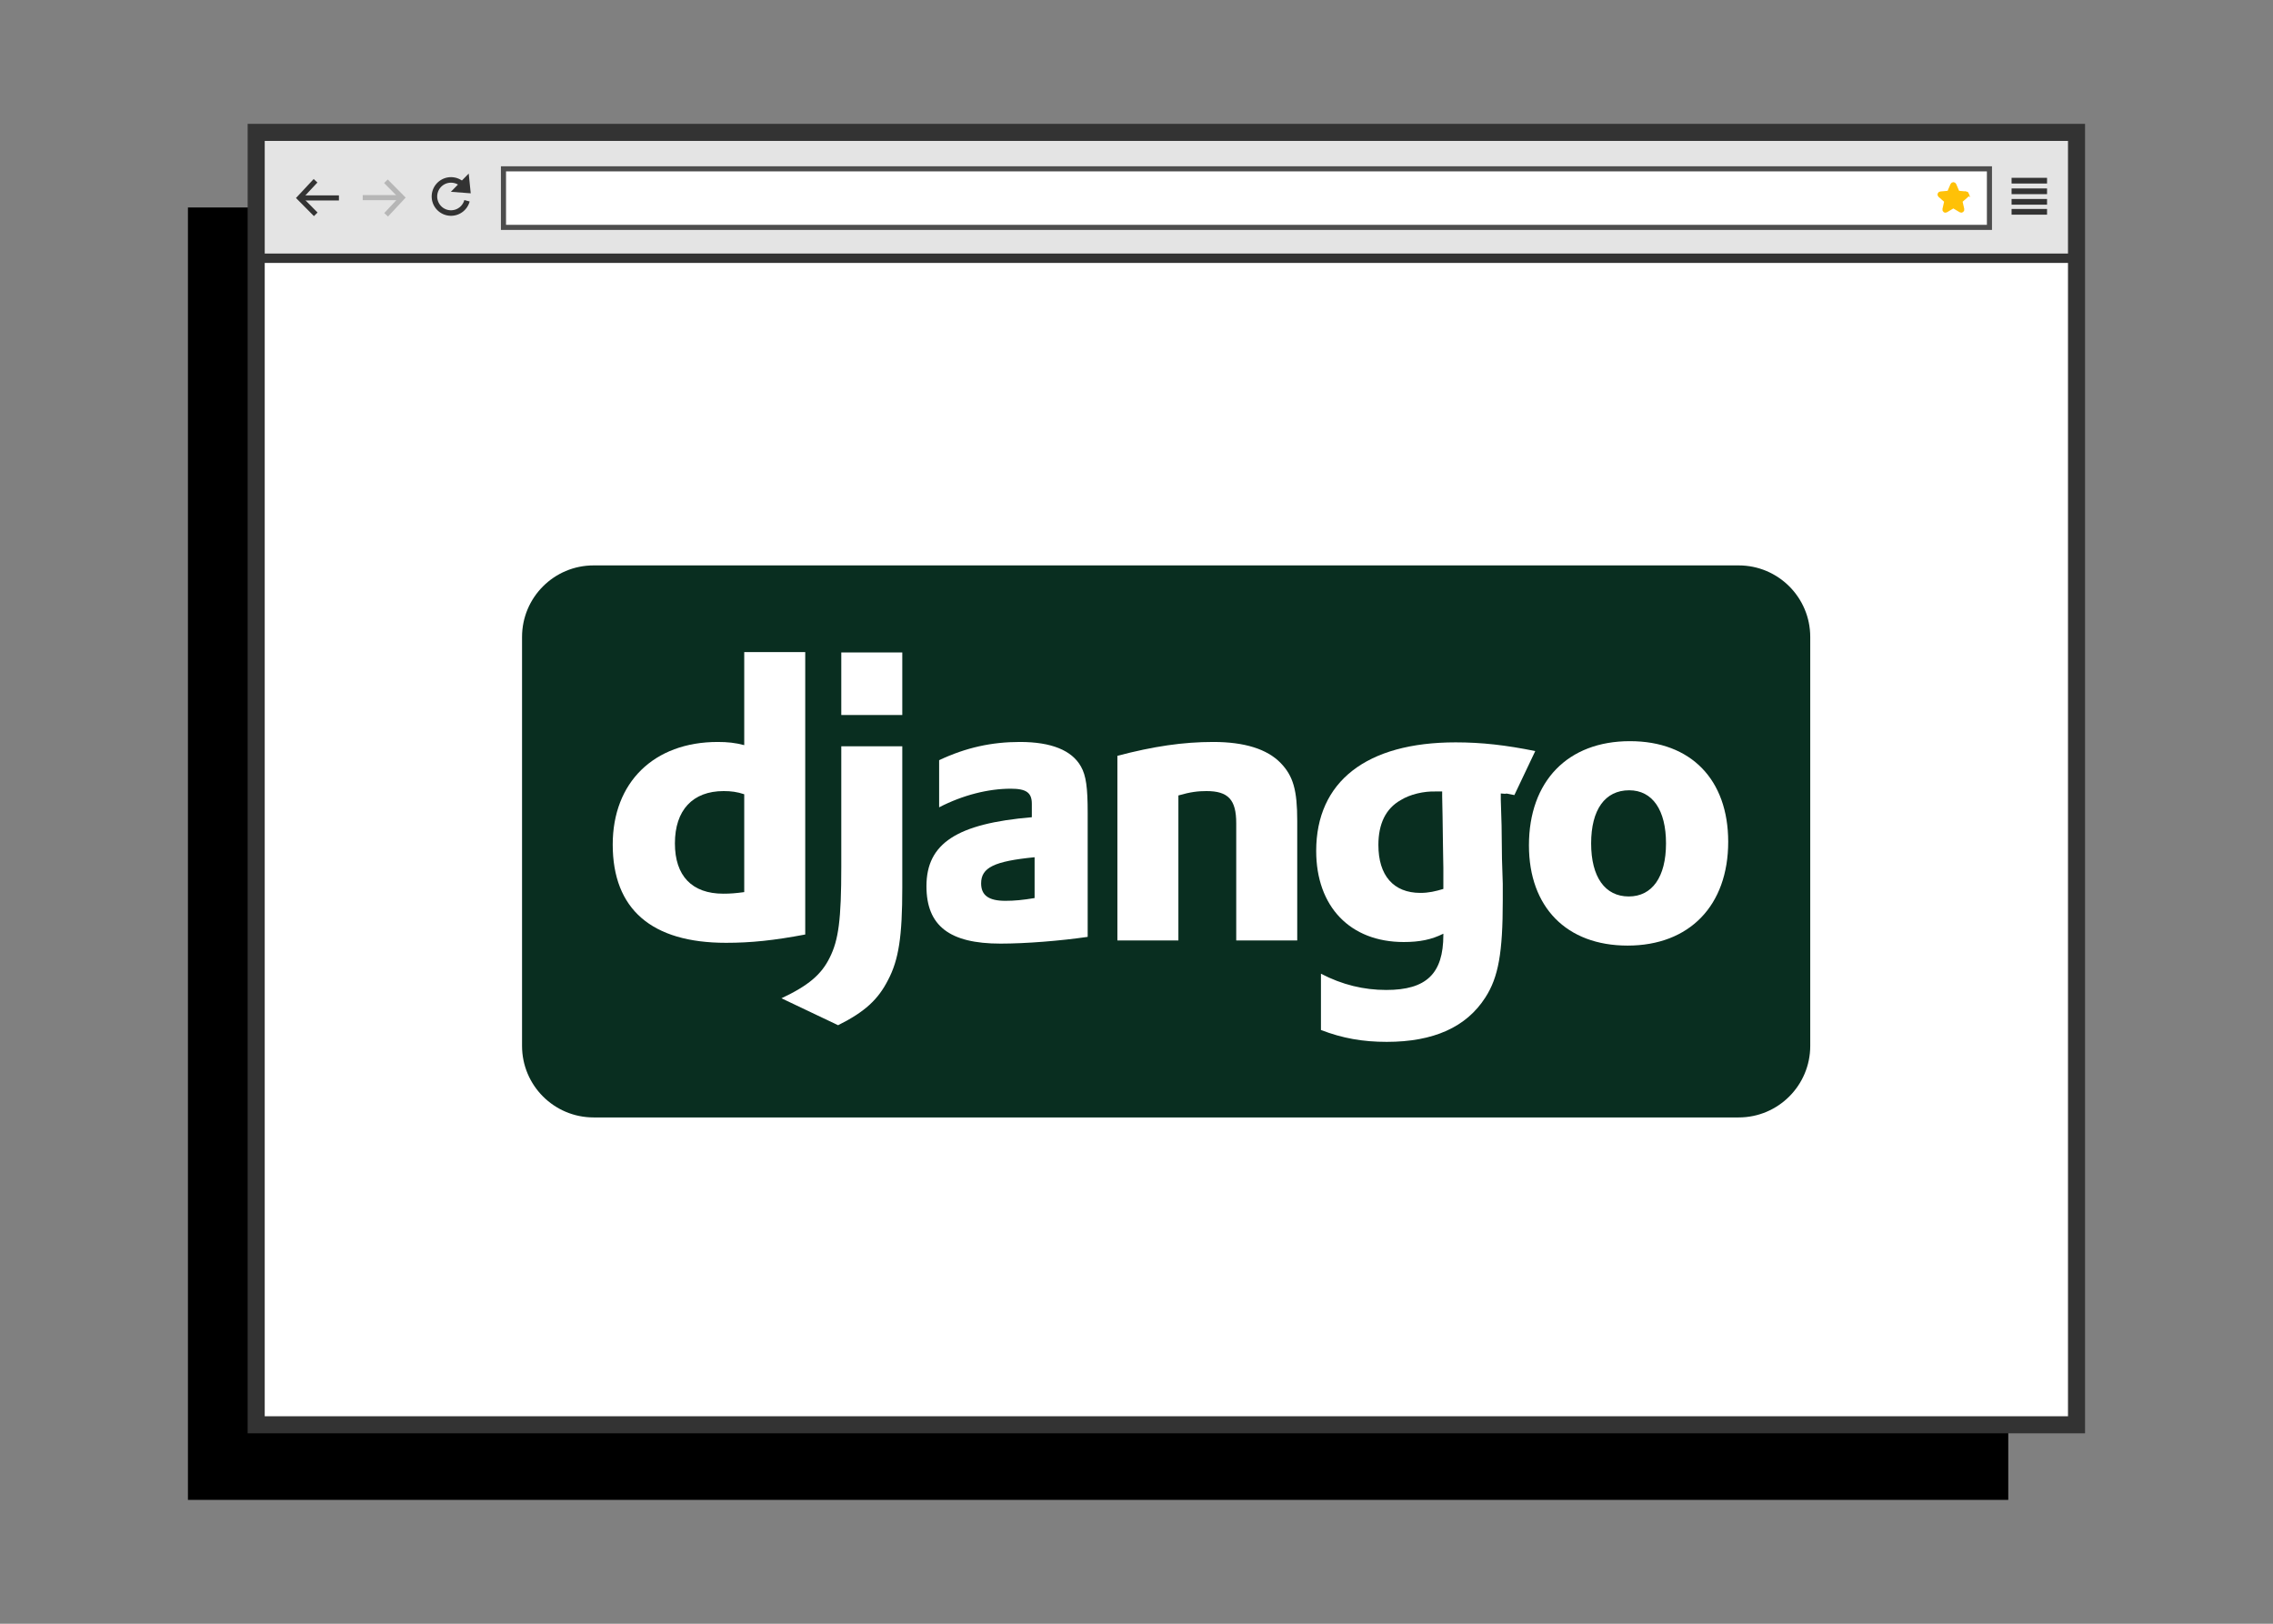 <?xml version="1.0" encoding="UTF-8" standalone="no"?>
<svg
   xmlns:dc="http://purl.org/dc/elements/1.1/"
   xmlns:cc="http://creativecommons.org/ns#"
   xmlns:rdf="http://www.w3.org/1999/02/22-rdf-syntax-ns#"
   xmlns:svg="http://www.w3.org/2000/svg"
   xmlns="http://www.w3.org/2000/svg"
   xmlns:xlink="http://www.w3.org/1999/xlink"
   xmlns:sodipodi="http://sodipodi.sourceforge.net/DTD/sodipodi-0.dtd"
   xmlns:inkscape="http://www.inkscape.org/namespaces/inkscape"
   width="197.556mm"
   height="141.111mm"
   viewBox="0 0 700 500"
   id="svg2"
   version="1.1"
   inkscape:version="1.0.1 (0767f8302a, 2020-10-17)"
   sodipodi:docname="featured_icon.svg">
  <rect x="0" y="0" width="700" height="500" fill="#808080" stroke="none"/>
  <defs
     id="defs4"><linearGradient
   inkscape:collect="always"
   id="linearGradient5468">
  <stop
     style="stop-color:#177753;stop-opacity:1"
     offset="0"
     id="stop5470" />
  <stop
     style="stop-color:#092e20;stop-opacity:1"
     offset="1"
     id="stop5472" />
</linearGradient>
<clipPath
   id="clipPath5135"
   clipPathUnits="userSpaceOnUse">
  <rect
     y="-36.741"
     x="937.719"
     height="221.065"
     width="504.563"
     id="rect5137"
     style="opacity:1;fill:#949494;fill-opacity:1;stroke:none;stroke-width:4.162;stroke-linecap:round;stroke-linejoin:round;stroke-miterlimit:4;stroke-dasharray:none;stroke-opacity:1" />
</clipPath>
<clipPath
   id="clipPath5578"
   clipPathUnits="userSpaceOnUse">
  <rect
     transform="matrix(0.707,-0.707,0.707,0.707,0,0)"
     inkscape:export-ydpi="90"
     inkscape:export-xdpi="90"
     inkscape:export-filename="C:\Users\f9539184\Desktop\Vinicius\dev\jekyll\mavinstecnologia.github.io\assets\posts\desenvolvimento-web-com-python-e-django-introducao\thumb-bg.png"
     y="867.061"
     x="-2061.347"
     height="630"
     width="1200"
     id="rect5580"
     style="opacity:1;fill:url(#radialGradient5582);fill-opacity:1;stroke:none;stroke-width:4.162;stroke-linecap:round;stroke-linejoin:round;stroke-miterlimit:4;stroke-dasharray:none;stroke-opacity:1" />
</clipPath>
<radialGradient
   r="600"
   fy="617.873"
   fx="262.857"
   cy="617.873"
   cx="262.857"
   gradientTransform="matrix(0,-0.714,1.315,-2.0960848e-5,-2221.368,1360.13)"
   gradientUnits="userSpaceOnUse"
   id="radialGradient5582"
   xlink:href="#linearGradient5468"
   inkscape:collect="always" />
<clipPath
   id="clipPath5584"
   clipPathUnits="userSpaceOnUse">
  <rect
     transform="matrix(0.707,-0.707,0.707,0.707,0,0)"
     inkscape:export-ydpi="90"
     inkscape:export-xdpi="90"
     inkscape:export-filename="C:\Users\f9539184\Desktop\Vinicius\dev\jekyll\mavinstecnologia.github.io\assets\posts\desenvolvimento-web-com-python-e-django-introducao\thumb-bg.png"
     y="867.061"
     x="-2061.347"
     height="630"
     width="1200"
     id="rect5586"
     style="opacity:1;fill:url(#radialGradient5588);fill-opacity:1;stroke:none;stroke-width:4.162;stroke-linecap:round;stroke-linejoin:round;stroke-miterlimit:4;stroke-dasharray:none;stroke-opacity:1" />
</clipPath>
<radialGradient
   r="600"
   fy="617.873"
   fx="262.857"
   cy="617.873"
   cx="262.857"
   gradientTransform="matrix(0,-0.714,1.315,-2.0960848e-5,-2221.368,1360.13)"
   gradientUnits="userSpaceOnUse"
   id="radialGradient5588"
   xlink:href="#linearGradient5468"
   inkscape:collect="always" />
<clipPath
   id="clipPath5590"
   clipPathUnits="userSpaceOnUse">
  <rect
     transform="matrix(0.707,-0.707,0.707,0.707,0,0)"
     inkscape:export-ydpi="90"
     inkscape:export-xdpi="90"
     inkscape:export-filename="C:\Users\f9539184\Desktop\Vinicius\dev\jekyll\mavinstecnologia.github.io\assets\posts\desenvolvimento-web-com-python-e-django-introducao\thumb-bg.png"
     y="867.061"
     x="-2061.347"
     height="630"
     width="1200"
     id="rect5592"
     style="opacity:1;fill:url(#radialGradient5594);fill-opacity:1;stroke:none;stroke-width:4.162;stroke-linecap:round;stroke-linejoin:round;stroke-miterlimit:4;stroke-dasharray:none;stroke-opacity:1" />
</clipPath>
<radialGradient
   r="600"
   fy="617.873"
   fx="262.857"
   cy="617.873"
   cx="262.857"
   gradientTransform="matrix(0,-0.714,1.315,-2.0960848e-5,-2221.368,1360.13)"
   gradientUnits="userSpaceOnUse"
   id="radialGradient5594"
   xlink:href="#linearGradient5468"
   inkscape:collect="always" />
<clipPath
   id="clipPath5596"
   clipPathUnits="userSpaceOnUse">
  <rect
     transform="matrix(0.707,-0.707,0.707,0.707,0,0)"
     inkscape:export-ydpi="90"
     inkscape:export-xdpi="90"
     inkscape:export-filename="C:\Users\f9539184\Desktop\Vinicius\dev\jekyll\mavinstecnologia.github.io\assets\posts\desenvolvimento-web-com-python-e-django-introducao\thumb-bg.png"
     y="867.061"
     x="-2061.347"
     height="630"
     width="1200"
     id="rect5598"
     style="opacity:1;fill:url(#radialGradient5600);fill-opacity:1;stroke:none;stroke-width:4.162;stroke-linecap:round;stroke-linejoin:round;stroke-miterlimit:4;stroke-dasharray:none;stroke-opacity:1" />
</clipPath>
<radialGradient
   r="600"
   fy="617.873"
   fx="262.857"
   cy="617.873"
   cx="262.857"
   gradientTransform="matrix(0,-0.714,1.315,-2.0960848e-5,-2221.368,1360.13)"
   gradientUnits="userSpaceOnUse"
   id="radialGradient5600"
   xlink:href="#linearGradient5468"
   inkscape:collect="always" />
<clipPath
   id="clipPath5602"
   clipPathUnits="userSpaceOnUse">
  <rect
     transform="matrix(0.707,-0.707,0.707,0.707,0,0)"
     inkscape:export-ydpi="90"
     inkscape:export-xdpi="90"
     inkscape:export-filename="C:\Users\f9539184\Desktop\Vinicius\dev\jekyll\mavinstecnologia.github.io\assets\posts\desenvolvimento-web-com-python-e-django-introducao\thumb-bg.png"
     y="867.061"
     x="-2061.347"
     height="630"
     width="1200"
     id="rect5604"
     style="opacity:1;fill:url(#radialGradient5606);fill-opacity:1;stroke:none;stroke-width:4.162;stroke-linecap:round;stroke-linejoin:round;stroke-miterlimit:4;stroke-dasharray:none;stroke-opacity:1" />
</clipPath>
<radialGradient
   r="600"
   fy="617.873"
   fx="262.857"
   cy="617.873"
   cx="262.857"
   gradientTransform="matrix(0,-0.714,1.315,-2.0960848e-5,-2221.368,1360.13)"
   gradientUnits="userSpaceOnUse"
   id="radialGradient5606"
   xlink:href="#linearGradient5468"
   inkscape:collect="always" />
<clipPath
   id="clipPath5608"
   clipPathUnits="userSpaceOnUse">
  <rect
     transform="matrix(0.707,-0.707,0.707,0.707,0,0)"
     inkscape:export-ydpi="90"
     inkscape:export-xdpi="90"
     inkscape:export-filename="C:\Users\f9539184\Desktop\Vinicius\dev\jekyll\mavinstecnologia.github.io\assets\posts\desenvolvimento-web-com-python-e-django-introducao\thumb-bg.png"
     y="867.061"
     x="-2061.347"
     height="630"
     width="1200"
     id="rect5610"
     style="opacity:1;fill:url(#radialGradient5612);fill-opacity:1;stroke:none;stroke-width:4.162;stroke-linecap:round;stroke-linejoin:round;stroke-miterlimit:4;stroke-dasharray:none;stroke-opacity:1" />
</clipPath>
<radialGradient
   r="600"
   fy="617.873"
   fx="262.857"
   cy="617.873"
   cx="262.857"
   gradientTransform="matrix(0,-0.714,1.315,-2.0960848e-5,-2221.368,1360.13)"
   gradientUnits="userSpaceOnUse"
   id="radialGradient5612"
   xlink:href="#linearGradient5468"
   inkscape:collect="always" />
<inkscape:perspective
   id="perspective6677"
   inkscape:persp3d-origin="105 : 99 : 1"
   inkscape:vp_z="210 : 148.5 : 1"
   inkscape:vp_y="0 : 1000 : 0"
   inkscape:vp_x="0 : 148.5 : 1"
   sodipodi:type="inkscape:persp3d" />
<linearGradient
   id="linearGradient5390"
   inkscape:collect="always">
  <stop
     id="stop5386"
     offset="0"
     style="stop-color:#4c98ff;stop-opacity:1" />
  <stop
     id="stop5388"
     offset="1"
     style="stop-color:#14559b;stop-opacity:1" />
</linearGradient>
<clipPath
   id="clipPath5452"
   clipPathUnits="userSpaceOnUse">
  <rect
     transform="matrix(0.866,0.5,-0.5,0.866,0,0)"
     y="-45.135"
     x="-3.335"
     height="211.667"
     width="476.25"
     id="rect5454"
     style="opacity:1;fill:url(#linearGradient5456);fill-opacity:1;stroke:none;stroke-width:1.96;stroke-linecap:round;stroke-linejoin:round;stroke-miterlimit:39.3;stroke-dasharray:none;stroke-opacity:1" />
</clipPath>
<linearGradient
   y2="166.976"
   x2="236.613"
   y1="-43.179"
   x1="236.613"
   gradientTransform="matrix(1.004,0,0,1.009,0.014,-1.546)"
   gradientUnits="userSpaceOnUse"
   id="linearGradient5456"
   xlink:href="#linearGradient5390"
   inkscape:collect="always" />
<clipPath
   id="clipPath5458"
   clipPathUnits="userSpaceOnUse">
  <rect
     transform="matrix(0.866,0.5,-0.5,0.866,0,0)"
     y="-45.135"
     x="-3.335"
     height="211.667"
     width="476.25"
     id="rect5460"
     style="opacity:1;fill:url(#linearGradient5456);fill-opacity:1;stroke:none;stroke-width:1.96;stroke-linecap:round;stroke-linejoin:round;stroke-miterlimit:39.3;stroke-dasharray:none;stroke-opacity:1" />
</clipPath>
<clipPath
   id="clipPath5464"
   clipPathUnits="userSpaceOnUse">
  <rect
     transform="matrix(0.866,0.5,-0.5,0.866,0,0)"
     y="-45.135"
     x="-3.335"
     height="211.667"
     width="476.25"
     id="rect5466"
     style="opacity:1;fill:url(#linearGradient5456);fill-opacity:1;stroke:none;stroke-width:1.96;stroke-linecap:round;stroke-linejoin:round;stroke-miterlimit:39.3;stroke-dasharray:none;stroke-opacity:1" />
</clipPath>
<clipPath
   id="clipPath5470"
   clipPathUnits="userSpaceOnUse">
  <rect
     transform="matrix(0.866,0.5,-0.5,0.866,0,0)"
     y="-45.135"
     x="-3.335"
     height="211.667"
     width="476.25"
     id="rect5472"
     style="opacity:1;fill:url(#linearGradient5456);fill-opacity:1;stroke:none;stroke-width:1.96;stroke-linecap:round;stroke-linejoin:round;stroke-miterlimit:39.3;stroke-dasharray:none;stroke-opacity:1" />
</clipPath>
<clipPath
   id="clipPath5476"
   clipPathUnits="userSpaceOnUse">
  <rect
     transform="matrix(0.866,0.5,-0.5,0.866,0,0)"
     y="-45.135"
     x="-3.335"
     height="211.667"
     width="476.25"
     id="rect5478"
     style="opacity:1;fill:url(#linearGradient5456);fill-opacity:1;stroke:none;stroke-width:1.96;stroke-linecap:round;stroke-linejoin:round;stroke-miterlimit:39.3;stroke-dasharray:none;stroke-opacity:1" />
</clipPath>
<clipPath
   id="clipPath5482"
   clipPathUnits="userSpaceOnUse">
  <rect
     transform="matrix(0.866,0.5,-0.5,0.866,0,0)"
     y="-45.135"
     x="-3.335"
     height="211.667"
     width="476.25"
     id="rect5484"
     style="opacity:1;fill:url(#linearGradient5456);fill-opacity:1;stroke:none;stroke-width:1.96;stroke-linecap:round;stroke-linejoin:round;stroke-miterlimit:39.3;stroke-dasharray:none;stroke-opacity:1" />
</clipPath>
<linearGradient
   id="linearGradient2795">
  <stop
     style="stop-color:#b8b8b8;stop-opacity:0.498;"
     offset="0"
     id="stop2797" />
  <stop
     style="stop-color:#7f7f7f;stop-opacity:0;"
     offset="1"
     id="stop2799" />
</linearGradient>
<linearGradient
   id="linearGradient2787">
  <stop
     style="stop-color:#7f7f7f;stop-opacity:0.5;"
     offset="0"
     id="stop2789" />
  <stop
     style="stop-color:#7f7f7f;stop-opacity:0;"
     offset="1"
     id="stop2791" />
</linearGradient>
<linearGradient
   id="linearGradient3676">
  <stop
     style="stop-color:#b2b2b2;stop-opacity:0.5;"
     offset="0"
     id="stop3678" />
  <stop
     style="stop-color:#b3b3b3;stop-opacity:0;"
     offset="1"
     id="stop3680" />
</linearGradient>
<linearGradient
   id="linearGradient3236">
  <stop
     style="stop-color:#f4f4f4;stop-opacity:1"
     offset="0"
     id="stop3244" />
  <stop
     style="stop-color:white;stop-opacity:1"
     offset="1"
     id="stop3240" />
</linearGradient>
<linearGradient
   id="linearGradient4671">
  <stop
     style="stop-color:#ffd43b;stop-opacity:1;"
     offset="0"
     id="stop4673" />
  <stop
     style="stop-color:#ffe873;stop-opacity:1"
     offset="1"
     id="stop4675" />
</linearGradient>
<linearGradient
   id="linearGradient4689">
  <stop
     style="stop-color:#5a9fd4;stop-opacity:1;"
     offset="0"
     id="stop4691" />
  <stop
     style="stop-color:#306998;stop-opacity:1;"
     offset="1"
     id="stop4693" />
</linearGradient>
<linearGradient
   x1="224.24"
   y1="144.757"
   x2="-65.309"
   y2="144.757"
   id="linearGradient2987"
   xlink:href="#linearGradient4671"
   gradientUnits="userSpaceOnUse"
   gradientTransform="translate(100.27,99.611)" />
<linearGradient
   x1="172.942"
   y1="77.476"
   x2="26.67"
   y2="76.313"
   id="linearGradient2990"
   xlink:href="#linearGradient4689"
   gradientUnits="userSpaceOnUse"
   gradientTransform="translate(100.27,99.611)" />
<linearGradient
   inkscape:collect="always"
   xlink:href="#linearGradient4671"
   id="linearGradient2255"
   gradientUnits="userSpaceOnUse"
   gradientTransform="matrix(0.563,0,0,0.568,-11.597,-7.61)"
   x1="224.24"
   y1="144.757"
   x2="-65.309"
   y2="144.757" />
<linearGradient
   inkscape:collect="always"
   xlink:href="#linearGradient4689"
   id="linearGradient2258"
   gradientUnits="userSpaceOnUse"
   gradientTransform="matrix(0.563,0,0,0.568,-11.597,-7.61)"
   x1="172.942"
   y1="76.176"
   x2="26.67"
   y2="76.313" />
<radialGradient
   inkscape:collect="always"
   xlink:href="#linearGradient2795"
   id="radialGradient2801"
   cx="61.519"
   cy="132.286"
   fx="61.519"
   fy="132.286"
   r="29.037"
   gradientTransform="matrix(1,0,0,0.178,0,108.743)"
   gradientUnits="userSpaceOnUse" />
<clipPath
   clipPathUnits="userSpaceOnUse"
   id="clipPath7776">
  <circle
     style="opacity:1;fill:#333333;fill-opacity:1;stroke:none;stroke-width:2;stroke-linecap:round;stroke-linejoin:round;stroke-miterlimit:1;stroke-dasharray:none;stroke-dashoffset:0;stroke-opacity:1"
     id="circle7778"
     cx="353.546"
     cy="-126.911"
     r="145.31"
     transform="matrix(0.5,0.866,-0.866,0.5,0,0)" />
</clipPath>
<clipPath
   clipPathUnits="userSpaceOnUse"
   id="clipPath7780">
  <circle
     style="opacity:1;fill:#333333;fill-opacity:1;stroke:none;stroke-width:2;stroke-linecap:round;stroke-linejoin:round;stroke-miterlimit:1;stroke-dasharray:none;stroke-dashoffset:0;stroke-opacity:1"
     id="circle7782"
     cx="-66.865"
     cy="369.635"
     r="145.31"
     transform="matrix(0.5,-0.866,0.866,0.5,0,0)" />
</clipPath>
<clipPath
   clipPathUnits="userSpaceOnUse"
   id="clipPath5135-8">
  <rect
     style="opacity:1;fill:#949494;fill-opacity:1;stroke:none;stroke-width:4.162;stroke-linecap:round;stroke-linejoin:round;stroke-miterlimit:4;stroke-dasharray:none;stroke-opacity:1"
     id="rect5137-5"
     width="504.563"
     height="221.065"
     x="937.719"
     y="-36.741" />
</clipPath>
<clipPath
   clipPathUnits="userSpaceOnUse"
   id="clipPath5578-7">
  <rect
     style="opacity:1;fill:url(#radialGradient5582-2);fill-opacity:1;stroke:none;stroke-width:4.162;stroke-linecap:round;stroke-linejoin:round;stroke-miterlimit:4;stroke-dasharray:none;stroke-opacity:1"
     id="rect5580-8"
     width="1200"
     height="630"
     x="-2061.347"
     y="867.061"
     inkscape:export-filename="C:\Users\f9539184\Desktop\Vinicius\dev\jekyll\mavinstecnologia.github.io\assets\posts\desenvolvimento-web-com-python-e-django-introducao\thumb-bg.png"
     inkscape:export-xdpi="90"
     inkscape:export-ydpi="90"
     transform="matrix(0.707,-0.707,0.707,0.707,0,0)" />
</clipPath>
<radialGradient
   inkscape:collect="always"
   xlink:href="#linearGradient5468"
   id="radialGradient5582-2"
   gradientUnits="userSpaceOnUse"
   gradientTransform="matrix(0,-0.714,1.315,-2.0960848e-5,-2221.368,1360.13)"
   cx="262.857"
   cy="617.873"
   fx="262.857"
   fy="617.873"
   r="600" />
<clipPath
   clipPathUnits="userSpaceOnUse"
   id="clipPath5584-7">
  <rect
     style="opacity:1;fill:url(#radialGradient5588-9);fill-opacity:1;stroke:none;stroke-width:4.162;stroke-linecap:round;stroke-linejoin:round;stroke-miterlimit:4;stroke-dasharray:none;stroke-opacity:1"
     id="rect5586-4"
     width="1200"
     height="630"
     x="-2061.347"
     y="867.061"
     inkscape:export-filename="C:\Users\f9539184\Desktop\Vinicius\dev\jekyll\mavinstecnologia.github.io\assets\posts\desenvolvimento-web-com-python-e-django-introducao\thumb-bg.png"
     inkscape:export-xdpi="90"
     inkscape:export-ydpi="90"
     transform="matrix(0.707,-0.707,0.707,0.707,0,0)" />
</clipPath>
<radialGradient
   inkscape:collect="always"
   xlink:href="#linearGradient5468"
   id="radialGradient5588-9"
   gradientUnits="userSpaceOnUse"
   gradientTransform="matrix(0,-0.714,1.315,-2.0960848e-5,-2221.368,1360.13)"
   cx="262.857"
   cy="617.873"
   fx="262.857"
   fy="617.873"
   r="600" />
<clipPath
   clipPathUnits="userSpaceOnUse"
   id="clipPath5590-1">
  <rect
     style="opacity:1;fill:url(#radialGradient5594-2);fill-opacity:1;stroke:none;stroke-width:4.162;stroke-linecap:round;stroke-linejoin:round;stroke-miterlimit:4;stroke-dasharray:none;stroke-opacity:1"
     id="rect5592-2"
     width="1200"
     height="630"
     x="-2061.347"
     y="867.061"
     inkscape:export-filename="C:\Users\f9539184\Desktop\Vinicius\dev\jekyll\mavinstecnologia.github.io\assets\posts\desenvolvimento-web-com-python-e-django-introducao\thumb-bg.png"
     inkscape:export-xdpi="90"
     inkscape:export-ydpi="90"
     transform="matrix(0.707,-0.707,0.707,0.707,0,0)" />
</clipPath>
<radialGradient
   inkscape:collect="always"
   xlink:href="#linearGradient5468"
   id="radialGradient5594-2"
   gradientUnits="userSpaceOnUse"
   gradientTransform="matrix(0,-0.714,1.315,-2.0960848e-5,-2221.368,1360.13)"
   cx="262.857"
   cy="617.873"
   fx="262.857"
   fy="617.873"
   r="600" />
<clipPath
   clipPathUnits="userSpaceOnUse"
   id="clipPath5596-9">
  <rect
     style="opacity:1;fill:url(#radialGradient5600-0);fill-opacity:1;stroke:none;stroke-width:4.162;stroke-linecap:round;stroke-linejoin:round;stroke-miterlimit:4;stroke-dasharray:none;stroke-opacity:1"
     id="rect5598-2"
     width="1200"
     height="630"
     x="-2061.347"
     y="867.061"
     inkscape:export-filename="C:\Users\f9539184\Desktop\Vinicius\dev\jekyll\mavinstecnologia.github.io\assets\posts\desenvolvimento-web-com-python-e-django-introducao\thumb-bg.png"
     inkscape:export-xdpi="90"
     inkscape:export-ydpi="90"
     transform="matrix(0.707,-0.707,0.707,0.707,0,0)" />
</clipPath>
<radialGradient
   inkscape:collect="always"
   xlink:href="#linearGradient5468"
   id="radialGradient5600-0"
   gradientUnits="userSpaceOnUse"
   gradientTransform="matrix(0,-0.714,1.315,-2.0960848e-5,-2221.368,1360.13)"
   cx="262.857"
   cy="617.873"
   fx="262.857"
   fy="617.873"
   r="600" />
<clipPath
   clipPathUnits="userSpaceOnUse"
   id="clipPath5602-6">
  <rect
     style="opacity:1;fill:url(#radialGradient5606-6);fill-opacity:1;stroke:none;stroke-width:4.162;stroke-linecap:round;stroke-linejoin:round;stroke-miterlimit:4;stroke-dasharray:none;stroke-opacity:1"
     id="rect5604-6"
     width="1200"
     height="630"
     x="-2061.347"
     y="867.061"
     inkscape:export-filename="C:\Users\f9539184\Desktop\Vinicius\dev\jekyll\mavinstecnologia.github.io\assets\posts\desenvolvimento-web-com-python-e-django-introducao\thumb-bg.png"
     inkscape:export-xdpi="90"
     inkscape:export-ydpi="90"
     transform="matrix(0.707,-0.707,0.707,0.707,0,0)" />
</clipPath>
<radialGradient
   inkscape:collect="always"
   xlink:href="#linearGradient5468"
   id="radialGradient5606-6"
   gradientUnits="userSpaceOnUse"
   gradientTransform="matrix(0,-0.714,1.315,-2.0960848e-5,-2221.368,1360.13)"
   cx="262.857"
   cy="617.873"
   fx="262.857"
   fy="617.873"
   r="600" />
<clipPath
   clipPathUnits="userSpaceOnUse"
   id="clipPath5608-9">
  <rect
     style="opacity:1;fill:url(#radialGradient5612-8);fill-opacity:1;stroke:none;stroke-width:4.162;stroke-linecap:round;stroke-linejoin:round;stroke-miterlimit:4;stroke-dasharray:none;stroke-opacity:1"
     id="rect5610-9"
     width="1200"
     height="630"
     x="-2061.347"
     y="867.061"
     inkscape:export-filename="C:\Users\f9539184\Desktop\Vinicius\dev\jekyll\mavinstecnologia.github.io\assets\posts\desenvolvimento-web-com-python-e-django-introducao\thumb-bg.png"
     inkscape:export-xdpi="90"
     inkscape:export-ydpi="90"
     transform="matrix(0.707,-0.707,0.707,0.707,0,0)" />
</clipPath>
<radialGradient
   inkscape:collect="always"
   xlink:href="#linearGradient5468"
   id="radialGradient5612-8"
   gradientUnits="userSpaceOnUse"
   gradientTransform="matrix(0,-0.714,1.315,-2.0960848e-5,-2221.368,1360.13)"
   cx="262.857"
   cy="617.873"
   fx="262.857"
   fy="617.873"
   r="600" />
<inkscape:perspective
   sodipodi:type="inkscape:persp3d"
   inkscape:vp_x="0 : 148.5 : 1"
   inkscape:vp_y="0 : 1000 : 0"
   inkscape:vp_z="210 : 148.5 : 1"
   inkscape:persp3d-origin="105 : 99 : 1"
   id="perspective6677-7" />
<clipPath
   clipPathUnits="userSpaceOnUse"
   id="clipPath5452-1">
  <rect
     style="opacity:1;fill:url(#linearGradient5456);fill-opacity:1;stroke:none;stroke-width:1.96;stroke-linecap:round;stroke-linejoin:round;stroke-miterlimit:39.3;stroke-dasharray:none;stroke-opacity:1"
     id="rect5454-1"
     width="476.25"
     height="211.667"
     x="-3.335"
     y="-45.135"
     transform="matrix(0.866,0.5,-0.5,0.866,0,0)" />
</clipPath>
<linearGradient
   inkscape:collect="always"
   xlink:href="#linearGradient5390"
   id="linearGradient4534"
   gradientUnits="userSpaceOnUse"
   gradientTransform="matrix(1.004,0,0,1.009,0.014,-1.546)"
   x1="236.613"
   y1="-43.179"
   x2="236.613"
   y2="166.976" />
<clipPath
   clipPathUnits="userSpaceOnUse"
   id="clipPath5458-6">
  <rect
     style="opacity:1;fill:url(#linearGradient5456);fill-opacity:1;stroke:none;stroke-width:1.96;stroke-linecap:round;stroke-linejoin:round;stroke-miterlimit:39.3;stroke-dasharray:none;stroke-opacity:1"
     id="rect5460-2"
     width="476.25"
     height="211.667"
     x="-3.335"
     y="-45.135"
     transform="matrix(0.866,0.5,-0.5,0.866,0,0)" />
</clipPath>
<clipPath
   clipPathUnits="userSpaceOnUse"
   id="clipPath5464-4">
  <rect
     style="opacity:1;fill:url(#linearGradient5456);fill-opacity:1;stroke:none;stroke-width:1.96;stroke-linecap:round;stroke-linejoin:round;stroke-miterlimit:39.3;stroke-dasharray:none;stroke-opacity:1"
     id="rect5466-6"
     width="476.25"
     height="211.667"
     x="-3.335"
     y="-45.135"
     transform="matrix(0.866,0.5,-0.5,0.866,0,0)" />
</clipPath>
<clipPath
   clipPathUnits="userSpaceOnUse"
   id="clipPath5470-9">
  <rect
     style="opacity:1;fill:url(#linearGradient5456);fill-opacity:1;stroke:none;stroke-width:1.96;stroke-linecap:round;stroke-linejoin:round;stroke-miterlimit:39.3;stroke-dasharray:none;stroke-opacity:1"
     id="rect5472-8"
     width="476.25"
     height="211.667"
     x="-3.335"
     y="-45.135"
     transform="matrix(0.866,0.5,-0.5,0.866,0,0)" />
</clipPath>
<clipPath
   clipPathUnits="userSpaceOnUse"
   id="clipPath5476-0">
  <rect
     style="opacity:1;fill:url(#linearGradient5456);fill-opacity:1;stroke:none;stroke-width:1.96;stroke-linecap:round;stroke-linejoin:round;stroke-miterlimit:39.3;stroke-dasharray:none;stroke-opacity:1"
     id="rect5478-1"
     width="476.25"
     height="211.667"
     x="-3.335"
     y="-45.135"
     transform="matrix(0.866,0.5,-0.5,0.866,0,0)" />
</clipPath>
<clipPath
   clipPathUnits="userSpaceOnUse"
   id="clipPath5482-0">
  <rect
     style="opacity:1;fill:url(#linearGradient5456);fill-opacity:1;stroke:none;stroke-width:1.96;stroke-linecap:round;stroke-linejoin:round;stroke-miterlimit:39.3;stroke-dasharray:none;stroke-opacity:1"
     id="rect5484-0"
     width="476.25"
     height="211.667"
     x="-3.335"
     y="-45.135"
     transform="matrix(0.866,0.5,-0.5,0.866,0,0)" />
</clipPath>
<linearGradient
   gradientTransform="translate(100.27,99.611)"
   gradientUnits="userSpaceOnUse"
   xlink:href="#linearGradient4671"
   id="linearGradient4546"
   y2="144.757"
   x2="-65.309"
   y1="144.757"
   x1="224.24" />
<linearGradient
   gradientTransform="translate(100.27,99.611)"
   gradientUnits="userSpaceOnUse"
   xlink:href="#linearGradient4689"
   id="linearGradient4548"
   y2="76.313"
   x2="26.67"
   y1="77.476"
   x1="172.942" />
<linearGradient
   y2="144.757"
   x2="-65.309"
   y1="144.757"
   x1="224.24"
   gradientTransform="matrix(0.563,0,0,0.568,-11.597,-7.61)"
   gradientUnits="userSpaceOnUse"
   id="linearGradient4550"
   xlink:href="#linearGradient4671"
   inkscape:collect="always" />
<linearGradient
   y2="76.313"
   x2="26.67"
   y1="76.176"
   x1="172.942"
   gradientTransform="matrix(0.563,0,0,0.568,-11.597,-7.61)"
   gradientUnits="userSpaceOnUse"
   id="linearGradient4552"
   xlink:href="#linearGradient4689"
   inkscape:collect="always" />
<radialGradient
   gradientUnits="userSpaceOnUse"
   gradientTransform="matrix(1,0,0,0.178,0,108.743)"
   r="29.037"
   fy="132.286"
   fx="61.519"
   cy="132.286"
   cx="61.519"
   id="radialGradient2801-4"
   xlink:href="#linearGradient2795"
   inkscape:collect="always" />
<clipPath
   id="clipPath7776-4"
   clipPathUnits="userSpaceOnUse">
  <circle
     transform="matrix(0.5,0.866,-0.866,0.5,0,0)"
     r="145.31"
     cy="-126.911"
     cx="353.546"
     id="circle7778-3"
     style="opacity:1;fill:#333333;fill-opacity:1;stroke:none;stroke-width:2;stroke-linecap:round;stroke-linejoin:round;stroke-miterlimit:1;stroke-dasharray:none;stroke-dashoffset:0;stroke-opacity:1" />
</clipPath>
<clipPath
   id="clipPath7780-4"
   clipPathUnits="userSpaceOnUse">
  <circle
     transform="matrix(0.5,-0.866,0.866,0.5,0,0)"
     r="145.31"
     cy="369.635"
     cx="-66.865"
     id="circle7782-7"
     style="opacity:1;fill:#333333;fill-opacity:1;stroke:none;stroke-width:2;stroke-linecap:round;stroke-linejoin:round;stroke-miterlimit:1;stroke-dasharray:none;stroke-dashoffset:0;stroke-opacity:1" />
</clipPath>
<clipPath
   id="clipPath5135-9"
   clipPathUnits="userSpaceOnUse">
  <rect
     y="-36.741"
     x="937.719"
     height="221.065"
     width="504.563"
     id="rect5137-8"
     style="opacity:1;fill:#949494;fill-opacity:1;stroke:none;stroke-width:4.162;stroke-linecap:round;stroke-linejoin:round;stroke-miterlimit:4;stroke-dasharray:none;stroke-opacity:1" />
</clipPath>
<clipPath
   id="clipPath5578-5"
   clipPathUnits="userSpaceOnUse">
  <rect
     transform="matrix(0.707,-0.707,0.707,0.707,0,0)"
     inkscape:export-ydpi="90"
     inkscape:export-xdpi="90"
     inkscape:export-filename="C:\Users\f9539184\Desktop\Vinicius\dev\jekyll\mavinstecnologia.github.io\assets\posts\desenvolvimento-web-com-python-e-django-introducao\thumb-bg.png"
     y="867.061"
     x="-2061.347"
     height="630"
     width="1200"
     id="rect5580-1"
     style="opacity:1;fill:url(#radialGradient5582-4);fill-opacity:1;stroke:none;stroke-width:4.162;stroke-linecap:round;stroke-linejoin:round;stroke-miterlimit:4;stroke-dasharray:none;stroke-opacity:1" />
</clipPath>
<radialGradient
   r="600"
   fy="617.873"
   fx="262.857"
   cy="617.873"
   cx="262.857"
   gradientTransform="matrix(0,-0.714,1.315,-2.0960848e-5,-2221.368,1360.13)"
   gradientUnits="userSpaceOnUse"
   id="radialGradient5582-4"
   xlink:href="#linearGradient5468"
   inkscape:collect="always" />
<clipPath
   id="clipPath5584-3"
   clipPathUnits="userSpaceOnUse">
  <rect
     transform="matrix(0.707,-0.707,0.707,0.707,0,0)"
     inkscape:export-ydpi="90"
     inkscape:export-xdpi="90"
     inkscape:export-filename="C:\Users\f9539184\Desktop\Vinicius\dev\jekyll\mavinstecnologia.github.io\assets\posts\desenvolvimento-web-com-python-e-django-introducao\thumb-bg.png"
     y="867.061"
     x="-2061.347"
     height="630"
     width="1200"
     id="rect5586-0"
     style="opacity:1;fill:url(#radialGradient5588-4);fill-opacity:1;stroke:none;stroke-width:4.162;stroke-linecap:round;stroke-linejoin:round;stroke-miterlimit:4;stroke-dasharray:none;stroke-opacity:1" />
</clipPath>
<radialGradient
   r="600"
   fy="617.873"
   fx="262.857"
   cy="617.873"
   cx="262.857"
   gradientTransform="matrix(0,-0.714,1.315,-2.0960848e-5,-2221.368,1360.13)"
   gradientUnits="userSpaceOnUse"
   id="radialGradient5588-4"
   xlink:href="#linearGradient5468"
   inkscape:collect="always" />
<clipPath
   id="clipPath5590-9"
   clipPathUnits="userSpaceOnUse">
  <rect
     transform="matrix(0.707,-0.707,0.707,0.707,0,0)"
     inkscape:export-ydpi="90"
     inkscape:export-xdpi="90"
     inkscape:export-filename="C:\Users\f9539184\Desktop\Vinicius\dev\jekyll\mavinstecnologia.github.io\assets\posts\desenvolvimento-web-com-python-e-django-introducao\thumb-bg.png"
     y="867.061"
     x="-2061.347"
     height="630"
     width="1200"
     id="rect5592-5"
     style="opacity:1;fill:url(#radialGradient5594-9);fill-opacity:1;stroke:none;stroke-width:4.162;stroke-linecap:round;stroke-linejoin:round;stroke-miterlimit:4;stroke-dasharray:none;stroke-opacity:1" />
</clipPath>
<radialGradient
   r="600"
   fy="617.873"
   fx="262.857"
   cy="617.873"
   cx="262.857"
   gradientTransform="matrix(0,-0.714,1.315,-2.0960848e-5,-2221.368,1360.13)"
   gradientUnits="userSpaceOnUse"
   id="radialGradient5594-9"
   xlink:href="#linearGradient5468"
   inkscape:collect="always" />
<clipPath
   id="clipPath5596-3"
   clipPathUnits="userSpaceOnUse">
  <rect
     transform="matrix(0.707,-0.707,0.707,0.707,0,0)"
     inkscape:export-ydpi="90"
     inkscape:export-xdpi="90"
     inkscape:export-filename="C:\Users\f9539184\Desktop\Vinicius\dev\jekyll\mavinstecnologia.github.io\assets\posts\desenvolvimento-web-com-python-e-django-introducao\thumb-bg.png"
     y="867.061"
     x="-2061.347"
     height="630"
     width="1200"
     id="rect5598-4"
     style="opacity:1;fill:url(#radialGradient5600-2);fill-opacity:1;stroke:none;stroke-width:4.162;stroke-linecap:round;stroke-linejoin:round;stroke-miterlimit:4;stroke-dasharray:none;stroke-opacity:1" />
</clipPath>
<radialGradient
   r="600"
   fy="617.873"
   fx="262.857"
   cy="617.873"
   cx="262.857"
   gradientTransform="matrix(0,-0.714,1.315,-2.0960848e-5,-2221.368,1360.13)"
   gradientUnits="userSpaceOnUse"
   id="radialGradient5600-2"
   xlink:href="#linearGradient5468"
   inkscape:collect="always" />
<clipPath
   id="clipPath5602-65"
   clipPathUnits="userSpaceOnUse">
  <rect
     transform="matrix(0.707,-0.707,0.707,0.707,0,0)"
     inkscape:export-ydpi="90"
     inkscape:export-xdpi="90"
     inkscape:export-filename="C:\Users\f9539184\Desktop\Vinicius\dev\jekyll\mavinstecnologia.github.io\assets\posts\desenvolvimento-web-com-python-e-django-introducao\thumb-bg.png"
     y="867.061"
     x="-2061.347"
     height="630"
     width="1200"
     id="rect5604-7"
     style="opacity:1;fill:url(#radialGradient5606-5);fill-opacity:1;stroke:none;stroke-width:4.162;stroke-linecap:round;stroke-linejoin:round;stroke-miterlimit:4;stroke-dasharray:none;stroke-opacity:1" />
</clipPath>
<radialGradient
   r="600"
   fy="617.873"
   fx="262.857"
   cy="617.873"
   cx="262.857"
   gradientTransform="matrix(0,-0.714,1.315,-2.0960848e-5,-2221.368,1360.13)"
   gradientUnits="userSpaceOnUse"
   id="radialGradient5606-5"
   xlink:href="#linearGradient5468"
   inkscape:collect="always" />
<clipPath
   id="clipPath5608-8"
   clipPathUnits="userSpaceOnUse">
  <rect
     transform="matrix(0.707,-0.707,0.707,0.707,0,0)"
     inkscape:export-ydpi="90"
     inkscape:export-xdpi="90"
     inkscape:export-filename="C:\Users\f9539184\Desktop\Vinicius\dev\jekyll\mavinstecnologia.github.io\assets\posts\desenvolvimento-web-com-python-e-django-introducao\thumb-bg.png"
     y="867.061"
     x="-2061.347"
     height="630"
     width="1200"
     id="rect5610-5"
     style="opacity:1;fill:url(#radialGradient5612-80);fill-opacity:1;stroke:none;stroke-width:4.162;stroke-linecap:round;stroke-linejoin:round;stroke-miterlimit:4;stroke-dasharray:none;stroke-opacity:1" />
</clipPath>
<radialGradient
   r="600"
   fy="617.873"
   fx="262.857"
   cy="617.873"
   cx="262.857"
   gradientTransform="matrix(0,-0.714,1.315,-2.0960848e-5,-2221.368,1360.13)"
   gradientUnits="userSpaceOnUse"
   id="radialGradient5612-80"
   xlink:href="#linearGradient5468"
   inkscape:collect="always" />
<filter
   id="filter7670"
   inkscape:label="Blur"
   style="color-interpolation-filters:sRGB">
  <feGaussianBlur
     id="feGaussianBlur7672"
     result="blur"
     stdDeviation="2 2" />
</filter>
<linearGradient
   id="linearGradient7886"
   gradientUnits="userSpaceOnUse"
   x1="130.723"
   y1="120.272"
   x2="132.964"
   y2="121.479">
  <stop
     offset="0"
     style="stop-color:#000000;stop-opacity:3.000000e-002"
     id="stop7888" />
  <stop
     offset="8.489490e-002"
     style="stop-color:#090909;stop-opacity:2.745315e-002"
     id="stop7890" />
  <stop
     offset="0.224"
     style="stop-color:#212121;stop-opacity:2.329644e-002"
     id="stop7892" />
  <stop
     offset="0.399"
     style="stop-color:#494949;stop-opacity:1.804541e-002"
     id="stop7894" />
  <stop
     offset="0.603"
     style="stop-color:#808080;stop-opacity:1.190651e-002"
     id="stop7896" />
  <stop
     offset="0.83"
     style="stop-color:#C6C6C6;stop-opacity:5.105171e-003"
     id="stop7898" />
  <stop
     offset="1"
     style="stop-color:#FFFFFF;stop-opacity:0"
     id="stop7900" />
</linearGradient>
<filter
   id="filter8389"
   inkscape:label="Blur"
   style="color-interpolation-filters:sRGB">
  <feGaussianBlur
     id="feGaussianBlur8391"
     result="blur"
     stdDeviation="7 7" />
</filter>
<filter
   id="filter16455"
   inkscape:label="Blur"
   style="color-interpolation-filters:sRGB">
  <feGaussianBlur
     id="feGaussianBlur16457"
     result="blur"
     stdDeviation="7 7" />
</filter>
<filter
   style="color-interpolation-filters:sRGB"
   inkscape:label="Drop Shadow"
   id="filter4723">
  <feFlood
     flood-opacity="0.341"
     flood-color="rgb(0,0,0)"
     result="flood"
     id="feFlood4725" />
  <feComposite
     in="flood"
     in2="SourceGraphic"
     operator="in"
     result="composite1"
     id="feComposite4727" />
  <feGaussianBlur
     in="composite1"
     stdDeviation="8"
     result="blur"
     id="feGaussianBlur4729" />
  <feOffset
     dx="2.91434e-015"
     dy="3.2"
     result="offset"
     id="feOffset4731" />
  <feComposite
     in="SourceGraphic"
     in2="offset"
     operator="over"
     result="composite2"
     id="feComposite4733" />
</filter>
<linearGradient
   gradientTransform="translate(100.27,99.611)"
   gradientUnits="userSpaceOnUse"
   xlink:href="#linearGradient4671"
   id="linearGradient5352"
   y2="144.757"
   x2="-65.309"
   y1="144.757"
   x1="224.24" />
<linearGradient
   gradientTransform="translate(100.27,99.611)"
   gradientUnits="userSpaceOnUse"
   xlink:href="#linearGradient4689"
   id="linearGradient5354"
   y2="76.313"
   x2="26.67"
   y1="77.476"
   x1="172.942" />
<linearGradient
   y2="144.757"
   x2="-65.309"
   y1="144.757"
   x1="224.24"
   gradientTransform="matrix(0.563,0,0,0.568,-11.597,-7.61)"
   gradientUnits="userSpaceOnUse"
   id="linearGradient5356"
   xlink:href="#linearGradient4671"
   inkscape:collect="always" />
<linearGradient
   y2="76.313"
   x2="26.67"
   y1="76.176"
   x1="172.942"
   gradientTransform="matrix(0.563,0,0,0.568,-11.597,-7.61)"
   gradientUnits="userSpaceOnUse"
   id="linearGradient5358"
   xlink:href="#linearGradient4689"
   inkscape:collect="always" />
<radialGradient
   gradientUnits="userSpaceOnUse"
   gradientTransform="matrix(1,0,0,0.178,0,108.743)"
   r="29.037"
   fy="132.286"
   fx="61.519"
   cy="132.286"
   cx="61.519"
   id="radialGradient2801-8"
   xlink:href="#linearGradient2795"
   inkscape:collect="always" />
<filter
   style="color-interpolation-filters:sRGB"
   inkscape:label="Blur"
   id="filter7670-7">
  <feGaussianBlur
     stdDeviation="2 2"
     result="blur"
     id="feGaussianBlur7672-5" />
</filter>
<filter
   style="color-interpolation-filters:sRGB"
   inkscape:label="Blur"
   id="filter8389-1">
  <feGaussianBlur
     stdDeviation="7 7"
     result="blur"
     id="feGaussianBlur8391-4" />
</filter>
<filter
   style="color-interpolation-filters:sRGB"
   inkscape:label="Blur"
   id="filter16455-3">
  <feGaussianBlur
     stdDeviation="7 7"
     result="blur"
     id="feGaussianBlur16457-1" />
</filter>
<filter
   id="filter9420"
   inkscape:label="Blur"
   style="color-interpolation-filters:sRGB">
  <feGaussianBlur
     id="feGaussianBlur9422"
     result="blur"
     stdDeviation="7 7" />
</filter>
<filter
   id="filter10263"
   inkscape:label="Blur"
   style="color-interpolation-filters:sRGB">
  <feGaussianBlur
     id="feGaussianBlur10265"
     result="blur"
     stdDeviation="7 7" />
</filter>
<filter
   id="filter7670-4"
   inkscape:label="Blur"
   style="color-interpolation-filters:sRGB">
  <feGaussianBlur
     id="feGaussianBlur7672-2"
     result="blur"
     stdDeviation="2 2" />
</filter>
<filter
   id="filter8389-4"
   inkscape:label="Blur"
   style="color-interpolation-filters:sRGB">
  <feGaussianBlur
     id="feGaussianBlur8391-3"
     result="blur"
     stdDeviation="7 7" />
</filter>
<filter
   id="filter16455-4"
   inkscape:label="Blur"
   style="color-interpolation-filters:sRGB">
  <feGaussianBlur
     id="feGaussianBlur16457-9"
     result="blur"
     stdDeviation="7 7" />
</filter>
<filter
   style="color-interpolation-filters:sRGB"
   inkscape:label="Blur"
   id="filter9420-0">
  <feGaussianBlur
     stdDeviation="7 7"
     result="blur"
     id="feGaussianBlur9422-2" />
</filter>
<filter
   style="color-interpolation-filters:sRGB"
   inkscape:label="Blur"
   id="filter10263-0">
  <feGaussianBlur
     stdDeviation="7 7"
     result="blur"
     id="feGaussianBlur10265-7" />
</filter>
<clipPath
   clipPathUnits="userSpaceOnUse"
   id="clipPath4510">
  <path
     inkscape:connector-curvature="0"
     id="path4512"
     d="m 77.343,258.284 -4.527,-4.528 c -0.36,-0.36 -0.918,-0.434 -1.359,-0.178 -3.159,1.83 -6.55,3.235 -10.078,4.176 -0.006,0.002 -0.013,0.003 -0.019,0.005 -0.531,0.152 -0.864,0.661 -0.81,1.192 l 0,6.288 -19.852,2.6e-4 0,-2.452 9.404,0 c 0.621,0 1.124,-0.503 1.124,-1.124 0,-0.621 -0.503,-1.124 -1.124,-1.124 l -9.404,0 0,-1.604 c 0.046,-0.535 -0.297,-1.039 -0.831,-1.181 -3.523,-0.94 -6.909,-2.342 -10.066,-4.169 -0.008,-0.005 -0.016,-0.01 -0.024,-0.014 -0.016,-0.009 -0.035,-0.019 -0.051,-0.027 -0.476,-0.238 -1.042,-0.107 -1.368,0.288 l -4.453,4.453 -14.037,-14.038 4.458,-4.458 c 0.404,-0.34 0.524,-0.928 0.259,-1.407 -0.003,-0.006 -0.006,-0.011 -0.01,-0.018 -1.83,-3.16 -3.236,-6.551 -4.177,-10.08 -0.142,-0.531 -0.64,-0.873 -1.175,-0.831 l -6.312,0 0,-19.852 6.401,0 c 0.509,0 0.955,-0.342 1.086,-0.835 0.941,-3.526 2.345,-6.915 4.174,-10.073 0.255,-0.441 0.182,-0.998 -0.178,-1.359 l -4.527,-4.527 14.037,-14.038 4.528,4.528 c 0.36,0.36 0.918,0.433 1.359,0.178 3.159,-1.83 6.549,-3.235 10.076,-4.175 0.531,-0.142 0.873,-0.641 0.831,-1.173 l 0,-6.313 19.852,0 0,1.669 -10.448,0 c -0.621,0 -1.124,0.503 -1.124,1.124 0,0.621 0.504,1.124 1.124,1.124 l 10.448,0 0,2.403 c -0.036,0.511 0.285,0.997 0.794,1.154 0.019,0.006 0.038,0.011 0.057,0.016 3.52,0.941 6.903,2.343 10.057,4.17 0.441,0.255 0.999,0.182 1.359,-0.178 l 4.528,-4.528 14.037,14.038 -4.527,4.527 c -0.36,0.36 -0.433,0.918 -0.178,1.359 1.829,3.158 3.233,6.547 4.174,10.073 0.132,0.492 0.577,0.834 1.086,0.834 l 6.401,0 0,19.852 -6.301,0 c -0.535,-0.047 -1.043,0.296 -1.186,0.831 -0.94,3.526 -2.345,6.917 -4.175,10.077 -0.255,0.441 -0.182,0.998 0.178,1.359 l 4.528,4.527 z"
     style="fill:#ececec;stroke:#000000;stroke-width:0.529;stroke-miterlimit:4;stroke-dasharray:none" />
</clipPath>
<linearGradient
   id="linearGradient11176"
   gradientUnits="userSpaceOnUse"
   x1="130.723"
   y1="120.272"
   x2="132.964"
   y2="121.479">
  <stop
     offset="0"
     style="stop-color:#000000;stop-opacity:3.000000e-002"
     id="stop11117" />
  <stop
     offset="8.489490e-002"
     style="stop-color:#090909;stop-opacity:2.745315e-002"
     id="stop11119" />
  <stop
     offset="0.224"
     style="stop-color:#212121;stop-opacity:2.329644e-002"
     id="stop11121" />
  <stop
     offset="0.399"
     style="stop-color:#494949;stop-opacity:1.804541e-002"
     id="stop11123" />
  <stop
     offset="0.603"
     style="stop-color:#808080;stop-opacity:1.190651e-002"
     id="stop11125" />
  <stop
     offset="0.83"
     style="stop-color:#C6C6C6;stop-opacity:5.105171e-003"
     id="stop11127" />
  <stop
     offset="1"
     style="stop-color:#FFFFFF;stop-opacity:0"
     id="stop11129" />
</linearGradient>
<inkscape:perspective
   sodipodi:type="inkscape:persp3d"
   inkscape:vp_x="0 : 148.5 : 1"
   inkscape:vp_y="0 : 1000 : 0"
   inkscape:vp_z="210 : 148.5 : 1"
   inkscape:persp3d-origin="105 : 99 : 1"
   id="perspective6677-3" />
<clipPath
   clipPathUnits="userSpaceOnUse"
   id="clipPath5452-7">
  <rect
     style="opacity:1;fill:url(#linearGradient5456);fill-opacity:1;stroke:none;stroke-width:1.96;stroke-linecap:round;stroke-linejoin:round;stroke-miterlimit:39.3;stroke-dasharray:none;stroke-opacity:1"
     id="rect5454-4"
     width="476.25"
     height="211.667"
     x="-3.335"
     y="-45.135"
     transform="matrix(0.866,0.5,-0.5,0.866,0,0)" />
</clipPath>
<clipPath
   clipPathUnits="userSpaceOnUse"
   id="clipPath5458-1">
  <rect
     style="opacity:1;fill:url(#linearGradient5456);fill-opacity:1;stroke:none;stroke-width:1.96;stroke-linecap:round;stroke-linejoin:round;stroke-miterlimit:39.3;stroke-dasharray:none;stroke-opacity:1"
     id="rect5460-3"
     width="476.25"
     height="211.667"
     x="-3.335"
     y="-45.135"
     transform="matrix(0.866,0.5,-0.5,0.866,0,0)" />
</clipPath>
<clipPath
   clipPathUnits="userSpaceOnUse"
   id="clipPath5464-6">
  <rect
     style="opacity:1;fill:url(#linearGradient5456);fill-opacity:1;stroke:none;stroke-width:1.96;stroke-linecap:round;stroke-linejoin:round;stroke-miterlimit:39.3;stroke-dasharray:none;stroke-opacity:1"
     id="rect5466-7"
     width="476.25"
     height="211.667"
     x="-3.335"
     y="-45.135"
     transform="matrix(0.866,0.5,-0.5,0.866,0,0)" />
</clipPath>
<clipPath
   clipPathUnits="userSpaceOnUse"
   id="clipPath5470-2">
  <rect
     style="opacity:1;fill:url(#linearGradient5456);fill-opacity:1;stroke:none;stroke-width:1.96;stroke-linecap:round;stroke-linejoin:round;stroke-miterlimit:39.3;stroke-dasharray:none;stroke-opacity:1"
     id="rect5472-84"
     width="476.25"
     height="211.667"
     x="-3.335"
     y="-45.135"
     transform="matrix(0.866,0.5,-0.5,0.866,0,0)" />
</clipPath>
<clipPath
   clipPathUnits="userSpaceOnUse"
   id="clipPath5476-00">
  <rect
     style="opacity:1;fill:url(#linearGradient5456);fill-opacity:1;stroke:none;stroke-width:1.96;stroke-linecap:round;stroke-linejoin:round;stroke-miterlimit:39.3;stroke-dasharray:none;stroke-opacity:1"
     id="rect5478-3"
     width="476.25"
     height="211.667"
     x="-3.335"
     y="-45.135"
     transform="matrix(0.866,0.5,-0.5,0.866,0,0)" />
</clipPath>
<clipPath
   clipPathUnits="userSpaceOnUse"
   id="clipPath5482-6">
  <rect
     style="opacity:1;fill:url(#linearGradient5456);fill-opacity:1;stroke:none;stroke-width:1.96;stroke-linecap:round;stroke-linejoin:round;stroke-miterlimit:39.3;stroke-dasharray:none;stroke-opacity:1"
     id="rect5484-4"
     width="476.25"
     height="211.667"
     x="-3.335"
     y="-45.135"
     transform="matrix(0.866,0.5,-0.5,0.866,0,0)" />
</clipPath>
<radialGradient
   gradientUnits="userSpaceOnUse"
   gradientTransform="matrix(1,0,0,0.178,0,108.743)"
   r="29.037"
   fy="132.286"
   fx="61.519"
   cy="132.286"
   cx="61.519"
   id="radialGradient2801-1"
   xlink:href="#linearGradient2795"
   inkscape:collect="always" />
<clipPath
   id="clipPath7776-48"
   clipPathUnits="userSpaceOnUse">
  <circle
     transform="matrix(0.5,0.866,-0.866,0.5,0,0)"
     r="145.31"
     cy="-126.911"
     cx="353.546"
     id="circle7778-0"
     style="opacity:1;fill:#333333;fill-opacity:1;stroke:none;stroke-width:2;stroke-linecap:round;stroke-linejoin:round;stroke-miterlimit:1;stroke-dasharray:none;stroke-dashoffset:0;stroke-opacity:1" />
</clipPath>
<clipPath
   id="clipPath7780-9"
   clipPathUnits="userSpaceOnUse">
  <circle
     transform="matrix(0.5,-0.866,0.866,0.5,0,0)"
     r="145.31"
     cy="369.635"
     cx="-66.865"
     id="circle7782-79"
     style="opacity:1;fill:#333333;fill-opacity:1;stroke:none;stroke-width:2;stroke-linecap:round;stroke-linejoin:round;stroke-miterlimit:1;stroke-dasharray:none;stroke-dashoffset:0;stroke-opacity:1" />
</clipPath>
<clipPath
   id="clipPath5135-7"
   clipPathUnits="userSpaceOnUse">
  <rect
     y="-36.741"
     x="937.719"
     height="221.065"
     width="504.563"
     id="rect5137-3"
     style="opacity:1;fill:#949494;fill-opacity:1;stroke:none;stroke-width:4.162;stroke-linecap:round;stroke-linejoin:round;stroke-miterlimit:4;stroke-dasharray:none;stroke-opacity:1" />
</clipPath>
<clipPath
   id="clipPath5578-6"
   clipPathUnits="userSpaceOnUse">
  <rect
     transform="matrix(0.707,-0.707,0.707,0.707,0,0)"
     inkscape:export-ydpi="90"
     inkscape:export-xdpi="90"
     inkscape:export-filename="C:\Users\f9539184\Desktop\Vinicius\dev\jekyll\mavinstecnologia.github.io\assets\posts\desenvolvimento-web-com-python-e-django-introducao\thumb-bg.png"
     y="867.061"
     x="-2061.347"
     height="630"
     width="1200"
     id="rect5580-11"
     style="opacity:1;fill:url(#radialGradient5582-8);fill-opacity:1;stroke:none;stroke-width:4.162;stroke-linecap:round;stroke-linejoin:round;stroke-miterlimit:4;stroke-dasharray:none;stroke-opacity:1" />
</clipPath>
<radialGradient
   r="600"
   fy="617.873"
   fx="262.857"
   cy="617.873"
   cx="262.857"
   gradientTransform="matrix(0,-0.714,1.315,-2.0960848e-5,-2221.368,1360.13)"
   gradientUnits="userSpaceOnUse"
   id="radialGradient5582-8"
   xlink:href="#linearGradient5468"
   inkscape:collect="always" />
<clipPath
   id="clipPath5584-4"
   clipPathUnits="userSpaceOnUse">
  <rect
     transform="matrix(0.707,-0.707,0.707,0.707,0,0)"
     inkscape:export-ydpi="90"
     inkscape:export-xdpi="90"
     inkscape:export-filename="C:\Users\f9539184\Desktop\Vinicius\dev\jekyll\mavinstecnologia.github.io\assets\posts\desenvolvimento-web-com-python-e-django-introducao\thumb-bg.png"
     y="867.061"
     x="-2061.347"
     height="630"
     width="1200"
     id="rect5586-5"
     style="opacity:1;fill:url(#radialGradient5588-46);fill-opacity:1;stroke:none;stroke-width:4.162;stroke-linecap:round;stroke-linejoin:round;stroke-miterlimit:4;stroke-dasharray:none;stroke-opacity:1" />
</clipPath>
<radialGradient
   r="600"
   fy="617.873"
   fx="262.857"
   cy="617.873"
   cx="262.857"
   gradientTransform="matrix(0,-0.714,1.315,-2.0960848e-5,-2221.368,1360.13)"
   gradientUnits="userSpaceOnUse"
   id="radialGradient5588-46"
   xlink:href="#linearGradient5468"
   inkscape:collect="always" />
<clipPath
   id="clipPath5590-0"
   clipPathUnits="userSpaceOnUse">
  <rect
     transform="matrix(0.707,-0.707,0.707,0.707,0,0)"
     inkscape:export-ydpi="90"
     inkscape:export-xdpi="90"
     inkscape:export-filename="C:\Users\f9539184\Desktop\Vinicius\dev\jekyll\mavinstecnologia.github.io\assets\posts\desenvolvimento-web-com-python-e-django-introducao\thumb-bg.png"
     y="867.061"
     x="-2061.347"
     height="630"
     width="1200"
     id="rect5592-28"
     style="opacity:1;fill:url(#radialGradient5594-3);fill-opacity:1;stroke:none;stroke-width:4.162;stroke-linecap:round;stroke-linejoin:round;stroke-miterlimit:4;stroke-dasharray:none;stroke-opacity:1" />
</clipPath>
<radialGradient
   r="600"
   fy="617.873"
   fx="262.857"
   cy="617.873"
   cx="262.857"
   gradientTransform="matrix(0,-0.714,1.315,-2.0960848e-5,-2221.368,1360.13)"
   gradientUnits="userSpaceOnUse"
   id="radialGradient5594-3"
   xlink:href="#linearGradient5468"
   inkscape:collect="always" />
<clipPath
   id="clipPath5596-1"
   clipPathUnits="userSpaceOnUse">
  <rect
     transform="matrix(0.707,-0.707,0.707,0.707,0,0)"
     inkscape:export-ydpi="90"
     inkscape:export-xdpi="90"
     inkscape:export-filename="C:\Users\f9539184\Desktop\Vinicius\dev\jekyll\mavinstecnologia.github.io\assets\posts\desenvolvimento-web-com-python-e-django-introducao\thumb-bg.png"
     y="867.061"
     x="-2061.347"
     height="630"
     width="1200"
     id="rect5598-6"
     style="opacity:1;fill:url(#radialGradient5600-1);fill-opacity:1;stroke:none;stroke-width:4.162;stroke-linecap:round;stroke-linejoin:round;stroke-miterlimit:4;stroke-dasharray:none;stroke-opacity:1" />
</clipPath>
<radialGradient
   r="600"
   fy="617.873"
   fx="262.857"
   cy="617.873"
   cx="262.857"
   gradientTransform="matrix(0,-0.714,1.315,-2.0960848e-5,-2221.368,1360.13)"
   gradientUnits="userSpaceOnUse"
   id="radialGradient5600-1"
   xlink:href="#linearGradient5468"
   inkscape:collect="always" />
<clipPath
   id="clipPath5602-2"
   clipPathUnits="userSpaceOnUse">
  <rect
     transform="matrix(0.707,-0.707,0.707,0.707,0,0)"
     inkscape:export-ydpi="90"
     inkscape:export-xdpi="90"
     inkscape:export-filename="C:\Users\f9539184\Desktop\Vinicius\dev\jekyll\mavinstecnologia.github.io\assets\posts\desenvolvimento-web-com-python-e-django-introducao\thumb-bg.png"
     y="867.061"
     x="-2061.347"
     height="630"
     width="1200"
     id="rect5604-3"
     style="opacity:1;fill:url(#radialGradient5606-8);fill-opacity:1;stroke:none;stroke-width:4.162;stroke-linecap:round;stroke-linejoin:round;stroke-miterlimit:4;stroke-dasharray:none;stroke-opacity:1" />
</clipPath>
<radialGradient
   r="600"
   fy="617.873"
   fx="262.857"
   cy="617.873"
   cx="262.857"
   gradientTransform="matrix(0,-0.714,1.315,-2.0960848e-5,-2221.368,1360.13)"
   gradientUnits="userSpaceOnUse"
   id="radialGradient5606-8"
   xlink:href="#linearGradient5468"
   inkscape:collect="always" />
<clipPath
   id="clipPath5608-95"
   clipPathUnits="userSpaceOnUse">
  <rect
     transform="matrix(0.707,-0.707,0.707,0.707,0,0)"
     inkscape:export-ydpi="90"
     inkscape:export-xdpi="90"
     inkscape:export-filename="C:\Users\f9539184\Desktop\Vinicius\dev\jekyll\mavinstecnologia.github.io\assets\posts\desenvolvimento-web-com-python-e-django-introducao\thumb-bg.png"
     y="867.061"
     x="-2061.347"
     height="630"
     width="1200"
     id="rect5610-6"
     style="opacity:1;fill:url(#radialGradient5612-3);fill-opacity:1;stroke:none;stroke-width:4.162;stroke-linecap:round;stroke-linejoin:round;stroke-miterlimit:4;stroke-dasharray:none;stroke-opacity:1" />
</clipPath>
<radialGradient
   r="600"
   fy="617.873"
   fx="262.857"
   cy="617.873"
   cx="262.857"
   gradientTransform="matrix(0,-0.714,1.315,-2.0960848e-5,-2221.368,1360.13)"
   gradientUnits="userSpaceOnUse"
   id="radialGradient5612-3"
   xlink:href="#linearGradient5468"
   inkscape:collect="always" />

	
	

	
	

	
	

	
	















</defs>
  <sodipodi:namedview
     id="base"
     pagecolor="#ffffff"
     bordercolor="#666666"
     borderopacity="1.0"
     inkscape:pageopacity="0.0"
     inkscape:pageshadow="2"
     inkscape:zoom="0.45254834"
     inkscape:cx="-73.773973"
     inkscape:cy="41.619175"
     inkscape:document-units="px"
     inkscape:current-layer="layer1"
     showgrid="false"
     fit-margin-top="0"
     fit-margin-left="0"
     fit-margin-right="0"
     fit-margin-bottom="0"
     inkscape:window-width="2560"
     inkscape:window-height="993"
     inkscape:window-x="0"
     inkscape:window-y="0"
     inkscape:window-maximized="1"
     inkscape:snap-bbox="true"
     inkscape:bbox-paths="true"
     inkscape:bbox-nodes="true"
     inkscape:snap-bbox-edge-midpoints="true"
     inkscape:snap-bbox-midpoints="true"
     inkscape:object-paths="true"
     inkscape:snap-intersection-paths="true"
     inkscape:object-nodes="true"
     inkscape:snap-smooth-nodes="true"
     inkscape:snap-global="true"
     inkscape:document-rotation="0" />
  <g
     inkscape:label="Camada 1"
     inkscape:groupmode="layer"
     id="layer1"
     transform="translate(79.944,-155.163)">
    <rect
       style="opacity:1;fill:#cccccc;fill-opacity:0;stroke:none;stroke-width:0.412;stroke-linecap:round;stroke-linejoin:round;stroke-miterlimit:4;stroke-dasharray:none;stroke-dashoffset:0;stroke-opacity:1"
       id="rect4136"
       width="700"
       height="500"
       x="-79.944"
       y="155.163" />
    <circle
       r="0"
       cy="40.466"
       cx="-293.017"
       id="path6142-0"
       style="opacity:1;fill:#e06f69;fill-opacity:1;stroke:none;stroke-width:1.6;stroke-miterlimit:4;stroke-dasharray:none;stroke-opacity:1" />
    <circle
       r="0"
       cy="40.466"
       cx="-273.506"
       id="path6142-4-5"
       style="opacity:1;fill:#dbba35;fill-opacity:1;stroke:none;stroke-width:1.6;stroke-miterlimit:4;stroke-dasharray:none;stroke-opacity:1" />
    <circle
       r="0"
       cy="40.466"
       cx="-253.994"
       id="path6142-6-4"
       style="opacity:1;fill:#38d787;fill-opacity:1;stroke:none;stroke-width:1.6;stroke-miterlimit:4;stroke-dasharray:none;stroke-opacity:1" />
    <circle
       style="opacity:1;fill:#e06f69;fill-opacity:1;stroke:none;stroke-width:1.6;stroke-miterlimit:4;stroke-dasharray:none;stroke-opacity:1"
       id="path6142-0-3"
       cx="-1541.698"
       cy="-127.201"
       r="0" />
    <circle
       style="opacity:1;fill:#dbba35;fill-opacity:1;stroke:none;stroke-width:1.6;stroke-miterlimit:4;stroke-dasharray:none;stroke-opacity:1"
       id="path6142-4-5-0"
       cx="-1522.186"
       cy="-127.201"
       r="0" />
    <circle
       style="opacity:1;fill:#38d787;fill-opacity:1;stroke:none;stroke-width:1.6;stroke-miterlimit:4;stroke-dasharray:none;stroke-opacity:1"
       id="path6142-6-4-3"
       cx="-1502.675"
       cy="-127.201"
       r="0" />
    <circle
       style="opacity:1;fill:#e06f69;fill-opacity:1;stroke:none;stroke-width:1.6;stroke-miterlimit:4;stroke-dasharray:none;stroke-opacity:1"
       id="path6142-0-0"
       cx="-194.519"
       cy="-776.074"
       r="0" />
    <circle
       style="opacity:1;fill:#dbba35;fill-opacity:1;stroke:none;stroke-width:1.6;stroke-miterlimit:4;stroke-dasharray:none;stroke-opacity:1"
       id="path6142-4-5-2"
       cx="-175.007"
       cy="-776.074"
       r="0" />
    <circle
       style="opacity:1;fill:#38d787;fill-opacity:1;stroke:none;stroke-width:1.6;stroke-miterlimit:4;stroke-dasharray:none;stroke-opacity:1"
       id="path6142-6-4-0"
       cx="-155.495"
       cy="-776.074"
       r="0" />
    <circle
       style="opacity:1;fill:#e06f69;fill-opacity:1;stroke:none;stroke-width:1.6;stroke-miterlimit:4;stroke-dasharray:none;stroke-opacity:1"
       id="path6142-0-7"
       cx="-1623.568"
       cy="-620.538"
       r="0" />
    <circle
       style="opacity:1;fill:#dbba35;fill-opacity:1;stroke:none;stroke-width:1.6;stroke-miterlimit:4;stroke-dasharray:none;stroke-opacity:1"
       id="path6142-4-5-24"
       cx="-1604.056"
       cy="-620.538"
       r="0" />
    <circle
       style="opacity:1;fill:#38d787;fill-opacity:1;stroke:none;stroke-width:1.6;stroke-miterlimit:4;stroke-dasharray:none;stroke-opacity:1"
       id="path6142-6-4-32"
       cx="-1584.545"
       cy="-620.538"
       r="0" />
    <rect
       style="fill:#000000;fill-opacity:1;stroke:none;stroke-width:5.255;stroke-miterlimit:4;stroke-dasharray:none;stroke-opacity:1"
       id="rect4777"
       width="560.598"
       height="397.971"
       x="-22.067"
       y="219.052"
       rx="0"
       ry="0" />
    <rect
       style="fill:#e4e4e4;fill-opacity:1;stroke:none;stroke-width:7.275;stroke-miterlimit:4;stroke-dasharray:none;stroke-opacity:1"
       id="rect4654"
       width="560.598"
       height="37.969"
       x="-1.047"
       y="195.93" />
    <rect
       style="fill:#ffffff;fill-opacity:1;stroke:none;stroke-width:5.255;stroke-miterlimit:4;stroke-dasharray:none;stroke-opacity:1"
       id="rect4775"
       width="560.598"
       height="359.219"
       x="-1.047"
       y="234.683" />
    <rect
       style="fill:none;fill-opacity:1;stroke:#333333;stroke-width:5.255;stroke-miterlimit:4;stroke-dasharray:none;stroke-opacity:1"
       id="rect4619"
       width="560.598"
       height="397.971"
       x="-1.047"
       y="195.93"
       rx="0"
       ry="0" />
    <path
       style="fill:none;stroke:#333333;stroke-width:2.89;stroke-linecap:butt;stroke-linejoin:miter;stroke-miterlimit:4;stroke-dasharray:none;stroke-opacity:1"
       d="M -1.047,234.683 H 559.551"
       id="path4621" />
    <rect
       style="fill:#ffffff;fill-opacity:1;stroke:#4d4d4d;stroke-width:1.568;stroke-miterlimit:4;stroke-dasharray:none;stroke-opacity:1"
       id="rect4623"
       width="457.625"
       height="18.026"
       x="75.107"
       y="207.152" />
    <g
       id="g4660"
       style="stroke:#333333;stroke-opacity:1"
       transform="matrix(1.672,0,0,1.672,1363.03,-186.503)">
      <path
         style="fill:none;stroke:#333333;stroke-width:1.049px;stroke-linecap:butt;stroke-linejoin:miter;stroke-opacity:1"
         d="m -492.512,237.62 h 6.532"
         id="path4625" />
      <path
         style="fill:none;stroke:#333333;stroke-width:1.049px;stroke-linecap:butt;stroke-linejoin:miter;stroke-opacity:1"
         d="m -492.512,239.578 h 6.532"
         id="path4627" />
      <path
         style="fill:none;stroke:#333333;stroke-width:1.049px;stroke-linecap:butt;stroke-linejoin:miter;stroke-opacity:1"
         d="m -492.512,241.516 h 6.532"
         id="path4629" />
      <path
         style="fill:none;stroke:#333333;stroke-width:1.049px;stroke-linecap:butt;stroke-linejoin:miter;stroke-opacity:1"
         d="m -492.512,243.356 h 6.532"
         id="path4631" />
    </g>
    <path
       style="fill:none;fill-opacity:0.586;stroke:#333333;stroke-width:1.699;stroke-miterlimit:4;stroke-dasharray:none;stroke-opacity:1"
       id="path4633"
       sodipodi:type="arc"
       sodipodi:cx="58.946854"
       sodipodi:cy="215.66493"
       sodipodi:rx="5.0991507"
       sodipodi:ry="5.0991507"
       sodipodi:start="0.26179939"
       sodipodi:end="5.4977871"
       sodipodi:open="true"
       sodipodi:arc-type="arc"
       d="m 63.872,216.985 a 5.099,5.099 0 0 1 -4.925,3.779 5.099,5.099 0 0 1 -4.925,-3.779 5.099,5.099 0 0 1 2.376,-5.736 5.099,5.099 0 0 1 6.155,0.81" />
    <path
       style="fill:#333333;fill-opacity:1;stroke:#333333;stroke-width:1.262px;stroke-linecap:butt;stroke-linejoin:miter;stroke-opacity:1"
       d="m 60.305,213.699 3.607,-3.689 0.406,3.996 z"
       id="path4635"
       sodipodi:nodetypes="cccc" />
    <g
       id="g4664"
       transform="matrix(1.672,0,0,1.672,1363.03,-186.503)">
      <path
         style="fill:none;stroke:#333333;stroke-width:0.938px;stroke-linecap:butt;stroke-linejoin:miter;stroke-opacity:1"
         d="m -807.854,240.798 h 7.257"
         id="path4637" />
      <path
         style="fill:none;stroke:#333333;stroke-width:0.938px;stroke-linecap:butt;stroke-linejoin:miter;stroke-opacity:1"
         d="m -804.904,237.638 -2.951,3.161 2.989,3.017"
         id="path4641"
         sodipodi:nodetypes="ccc" />
    </g>
    <path
       d="m 526.008,214.923 c -0.058,-0.178 -0.216,-0.305 -0.404,-0.322 l -2.545,-0.231 -1.007,-2.356 c -0.074,-0.173 -0.243,-0.284 -0.431,-0.284 -0.188,0 -0.357,0.112 -0.431,0.285 l -1.007,2.355 -2.546,0.231 c -0.187,0.017 -0.345,0.144 -0.403,0.322 -0.058,0.178 -0.004,0.374 0.137,0.498 l 1.924,1.687 -0.567,2.499 c -0.042,0.184 0.03,0.374 0.182,0.484 0.082,0.059 0.178,0.089 0.275,0.089 0.083,0 0.166,-0.023 0.24,-0.067 l 2.196,-1.312 2.195,1.312 c 0.161,0.097 0.363,0.088 0.515,-0.023 0.153,-0.111 0.224,-0.301 0.182,-0.484 l -0.567,-2.499 1.924,-1.687 c 0.142,-0.124 0.196,-0.319 0.137,-0.498 z m 0,0"
       fill="#ffc107"
       id="path4643"
       style="stroke:#ffc107;stroke-width:0.956;stroke-miterlimit:4;stroke-dasharray:none;stroke-opacity:1" />
    <g
       id="g4670"
       transform="matrix(-1.672,0,0,-1.672,-1306.834,618.637)"
       style="stroke:#b6b6b6;stroke-opacity:1">
      <path
         style="fill:none;stroke:#b6b6b6;stroke-width:0.938px;stroke-linecap:butt;stroke-linejoin:miter;stroke-opacity:1"
         d="m -807.854,240.798 h 7.257"
         id="path4666" />
      <path
         style="fill:none;stroke:#b6b6b6;stroke-width:0.938px;stroke-linecap:butt;stroke-linejoin:miter;stroke-opacity:1"
         d="m -804.904,237.638 -2.951,3.161 2.989,3.017"
         id="path4668"
         sodipodi:nodetypes="ccc" />
    </g>
    <g
       style="overflow:visible"
       id="g4715"
       transform="matrix(0.787,0,0,0.787,80.826,329.27)">
      <path
         fill="#092e20"
         d="m 504.09,187.994 c 0,15.464 -12.536,28 -28,28 H 28 c -15.464,0 -28,-12.536 -28,-28 V 28 C 0,12.536 12.536,0 28,0 h 448.09 c 15.464,0 28,12.536 28,28 z"
         id="path4697" />
      <g
         id="g4713">
	<g
   id="g4711">
		<path
   fill="#ffffff"
   d="m 86.945,33.919 h 23.872 v 110.496 c -12.246,2.325 -21.237,3.255 -31.002,3.255 -29.142,0 -44.333,-13.174 -44.333,-38.443 0,-24.336 16.122,-40.147 41.078,-40.147 3.875,0 6.82,0.311 10.386,1.239 v -36.4 z m 0,55.62 C 84.155,88.61 81.83,88.3 78.885,88.3 c -12.091,0 -19.067,7.441 -19.067,20.46 0,12.713 6.666,19.688 18.912,19.688 2.634,0 4.805,-0.155 8.215,-0.618 z"
   id="path4699" />

		<path
   fill="#ffffff"
   d="m 148.793,70.783 v 55.341 c 0,19.065 -1.395,28.21 -5.58,36.117 -3.876,7.596 -8.992,12.399 -19.532,17.67 L 101.514,169.37 c 10.541,-4.96 15.656,-9.297 18.911,-15.966 3.411,-6.819 4.497,-14.727 4.497,-35.498 V 70.783 Z M 124.922,34.046 h 23.871 v 24.493 h -23.871 z"
   id="path4701" />

		<path
   fill="#ffffff"
   d="m 163.212,76.209 c 10.542,-4.961 20.617,-7.13 31.623,-7.13 12.246,0 20.306,3.255 23.872,9.611 2.014,3.564 2.634,8.214 2.634,18.137 v 48.517 c -10.697,1.552 -24.182,2.636 -34.102,2.636 -19.996,0 -28.988,-6.977 -28.988,-22.476 0,-16.744 11.936,-24.493 41.234,-26.975 v -5.271 c 0,-4.339 -2.17,-5.888 -8.216,-5.888 -8.835,0 -18.756,2.479 -28.058,7.285 V 76.209 Z m 37.358,37.978 c -15.812,1.552 -20.927,4.031 -20.927,10.231 0,4.65 2.946,6.821 9.456,6.821 3.566,0 6.82,-0.311 11.471,-1.084 z"
   id="path4703" />

		<path
   fill="#ffffff"
   d="m 232.968,74.505 c 14.105,-3.722 25.731,-5.426 37.512,-5.426 12.246,0 21.082,2.788 26.354,8.216 4.96,5.113 6.509,10.693 6.509,22.632 v 46.813 h -23.871 v -45.884 c 0,-9.145 -3.1,-12.557 -11.625,-12.557 -3.255,0 -6.2,0.311 -11.007,1.706 v 56.734 H 232.969 V 74.505 Z"
   id="path4705" />

		<path
   fill="#ffffff"
   d="m 312.623,159.761 c 8.372,4.339 16.742,6.354 25.577,6.354 15.655,0 22.321,-6.354 22.321,-21.546 0,-0.154 0,-0.31 0,-0.467 -4.65,2.326 -9.301,3.257 -15.5,3.257 -20.927,0 -34.26,-13.797 -34.26,-35.652 0,-27.128 19.688,-42.473 54.564,-42.473 10.232,0 19.688,1.084 31.159,3.407 l -8.174,17.222 c -6.356,-1.241 -0.509,-0.167 -5.312,-0.632 v 2.48 l 0.309,10.074 0.154,13.022 c 0.155,3.253 0.155,6.51 0.311,9.764 0,2.945 0,4.342 0,6.512 0,20.462 -1.705,30.073 -6.82,37.977 -7.441,11.627 -20.307,17.362 -38.598,17.362 -9.301,0 -17.36,-1.396 -25.732,-4.651 v -22.01 z m 47.434,-71.306 c -0.31,0 -0.619,0 -0.774,0 h -1.706 c -4.649,-0.155 -10.074,1.084 -13.796,3.409 -5.734,3.257 -8.681,9.146 -8.681,17.518 0,11.937 5.892,18.756 16.432,18.756 3.255,0 5.891,-0.62 8.99,-1.55 v -1.705 -6.51 c 0,-2.79 -0.154,-5.892 -0.154,-9.146 l -0.154,-11.006 -0.156,-7.905 v -1.861 z"
   id="path4707" />

		<path
   fill="#ffffff"
   d="m 433.543,68.77 c 23.871,0 38.443,15.037 38.443,39.371 0,24.957 -15.19,40.613 -39.373,40.613 -23.873,0 -38.599,-15.036 -38.599,-39.216 10e-4,-25.114 15.193,-40.768 39.529,-40.768 z m -0.467,60.763 c 9.147,0 14.573,-7.596 14.573,-20.773 0,-13.019 -5.271,-20.771 -14.415,-20.771 -9.457,0 -14.884,7.598 -14.884,20.771 10e-4,13.178 5.427,20.773 14.726,20.773 z"
   id="path4709" />

	</g>

</g>
    </g>
  </g>
</svg>
